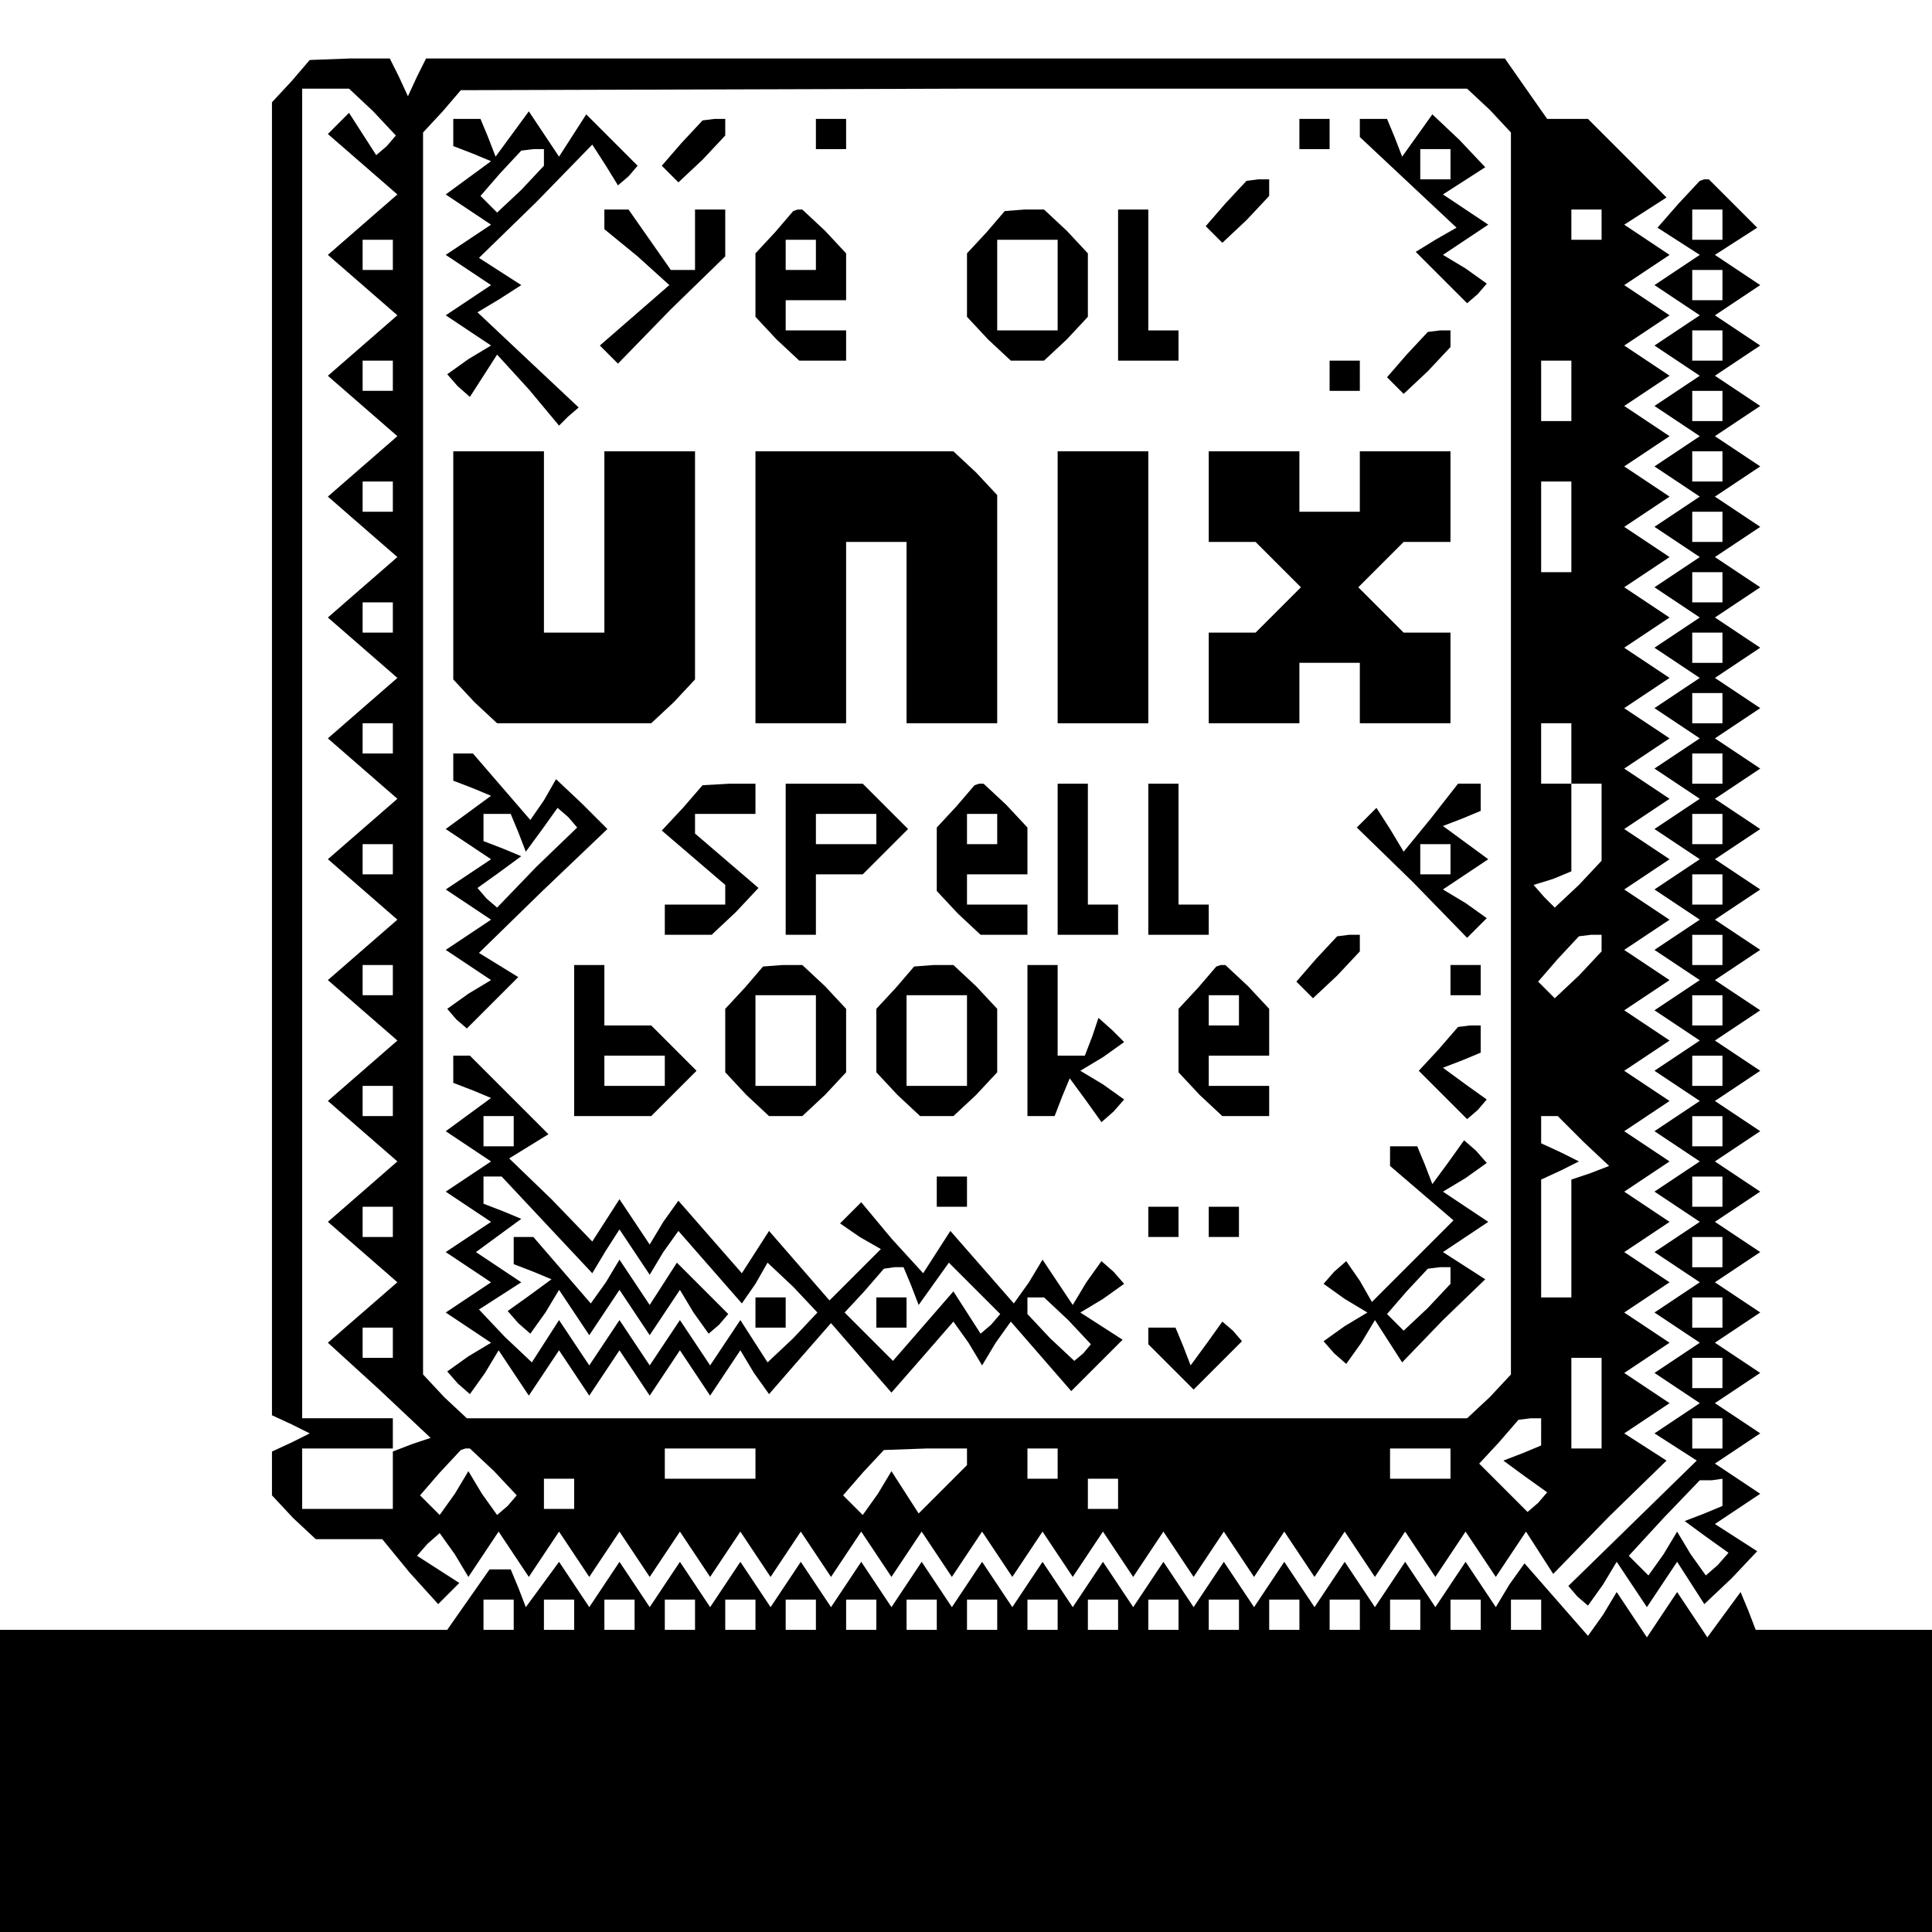 <?xml version="1.0" standalone="no"?>
<!DOCTYPE svg PUBLIC "-//W3C//DTD SVG 20010904//EN"
 "http://www.w3.org/TR/2001/REC-SVG-20010904/DTD/svg10.dtd">
<svg version="1.0" xmlns="http://www.w3.org/2000/svg"
 width="468pt" height="468pt" viewBox="0 0 468 468"
 preserveAspectRatio="xMidYMid meet">
<g transform="translate(0,468) scale(0.366,-0.366)"
fill="#000000" stroke="none">
<path d="M193 1225 l-13 -14 0 -435 0 -434 13 -6 12 -6 -12 -6 -13 -6 0 -15 0
-14 14 -15 15 -14 22 0 22 0 18 -22 19 -21 7 7 7 7 -14 9 -14 9 7 8 8 7 10
-14 9 -15 10 15 10 15 10 -15 10 -15 10 15 10 15 10 -15 10 -15 10 15 10 15
10 -15 10 -15 10 15 10 15 10 -15 10 -15 10 15 10 15 10 -15 10 -15 10 15 10
15 10 -15 10 -15 10 15 10 15 10 -15 10 -15 10 15 10 15 10 -15 10 -15 10 15
10 15 10 -15 10 -15 10 15 10 15 10 -15 10 -15 10 15 10 15 10 -15 10 -15 10
15 10 15 10 -15 10 -15 10 15 10 15 10 -15 10 -15 10 15 10 15 10 -15 10 -15
10 15 10 15 10 -15 10 -15 10 15 10 15 10 -15 10 -15 10 15 10 15 10 -15 10
-15 10 15 10 15 9 -14 9 -14 37 38 38 37 -14 9 -14 9 15 10 15 10 -15 10 -15
10 15 10 15 10 -15 10 -15 10 15 10 15 10 -15 10 -15 10 15 10 15 10 -15 10
-15 10 15 10 15 10 -15 10 -15 10 15 10 15 10 -15 10 -15 10 15 10 15 10 -15
10 -15 10 15 10 15 10 -15 10 -15 10 15 10 15 10 -15 10 -15 10 15 10 15 10
-15 10 -15 10 15 10 15 10 -15 10 -15 10 15 10 15 10 -15 10 -15 10 15 10 15
10 -15 10 -15 10 15 10 15 10 -15 10 -15 10 15 10 15 10 -15 10 -15 10 15 10
15 10 -15 10 -15 10 15 10 15 10 -15 10 -15 10 15 10 15 10 -15 10 -15 10 15
10 15 10 -15 10 -15 10 15 10 15 10 -15 10 -15 10 14 9 14 9 -26 26 -26 26
-13 0 -14 0 -14 20 -14 20 -357 0 -357 0 -6 -12 -6 -13 -6 13 -6 12 -26 0 -27
-1 -12 -14z m54 -20 l15 -16 -6 -7 -7 -6 -9 14 -9 14 -7 -7 -7 -7 23 -20 23
-20 -23 -20 -23 -20 23 -20 23 -20 -23 -20 -23 -20 23 -20 23 -20 -23 -20 -23
-20 23 -20 23 -20 -23 -20 -23 -20 23 -20 23 -20 -23 -20 -23 -20 23 -20 23
-20 -23 -20 -23 -20 23 -20 23 -20 -23 -20 -23 -20 23 -20 23 -20 -23 -20 -23
-20 23 -20 23 -20 -23 -20 -23 -20 23 -20 23 -20 -23 -20 -23 -20 34 -31 34
-32 -12 -4 -13 -5 0 -19 0 -19 -30 0 -30 0 0 20 0 20 30 0 30 0 0 10 0 10 -30
0 -30 0 0 440 0 440 16 0 15 0 16 -15z m739 1 l14 -15 0 -411 0 -411 -14 -15
-15 -14 -331 0 -331 0 -15 14 -14 15 0 411 0 411 13 14 12 14 333 1 333 0 15
-14z m74 -76 l0 -10 -10 0 -10 0 0 10 0 10 10 0 10 0 0 -10z m-800 -20 l0 -10
-10 0 -10 0 0 10 0 10 10 0 10 0 0 -10z m0 -80 l0 -10 -10 0 -10 0 0 10 0 10
10 0 10 0 0 -10z m780 -10 l0 -20 -10 0 -10 0 0 20 0 20 10 0 10 0 0 -20z
m-780 -70 l0 -10 -10 0 -10 0 0 10 0 10 10 0 10 0 0 -10z m780 -20 l0 -30 -10
0 -10 0 0 30 0 30 10 0 10 0 0 -30z m-780 -60 l0 -10 -10 0 -10 0 0 10 0 10
10 0 10 0 0 -10z m0 -80 l0 -10 -10 0 -10 0 0 10 0 10 10 0 10 0 0 -10z m780
-10 l0 -20 10 0 10 0 0 -26 0 -25 -15 -16 -16 -15 -7 7 -7 8 13 4 12 5 0 29 0
29 -10 0 -10 0 0 20 0 20 10 0 10 0 0 -20z m-780 -70 l0 -10 -10 0 -10 0 0 10
0 10 10 0 10 0 0 -10z m800 -56 l0 -5 -15 -16 -16 -15 -5 5 -6 6 13 15 14 15
8 1 7 0 0 -6z m-800 -24 l0 -10 -10 0 -10 0 0 10 0 10 10 0 10 0 0 -10z m0
-80 l0 -10 -10 0 -10 0 0 10 0 10 10 0 10 0 0 -10z m788 -27 l17 -16 -13 -5
-12 -4 0 -39 0 -39 -10 0 -10 0 0 39 0 39 13 6 12 6 -12 6 -13 6 0 9 0 9 6 0
5 0 17 -17z m-788 -53 l0 -10 -10 0 -10 0 0 10 0 10 10 0 10 0 0 -10z m0 -80
l0 -10 -10 0 -10 0 0 10 0 10 10 0 10 0 0 -10z m800 -40 l0 -30 -10 0 -10 0 0
30 0 30 10 0 10 0 0 -30z m-40 -19 l0 -9 -12 -5 -13 -5 15 -11 14 -10 -6 -7
-7 -6 -16 16 -16 16 13 14 13 15 8 1 7 0 0 -9z m-693 -26 l15 -16 -6 -7 -7 -6
-10 14 -9 15 -9 -15 -10 -14 -6 6 -7 7 13 15 14 15 3 1 3 0 16 -15z m173 5 l0
-10 -30 0 -30 0 0 10 0 10 30 0 30 0 0 -10z m140 4 l0 -5 -16 -16 -16 -16 -9
14 -9 14 -9 -15 -10 -14 -6 6 -7 7 13 15 14 15 28 1 27 0 0 -6z m60 -4 l0 -10
-10 0 -10 0 0 10 0 10 10 0 10 0 0 -10z m260 0 l0 -10 -20 0 -20 0 0 10 0 10
20 0 20 0 0 -10z m-580 -20 l0 -10 -10 0 -10 0 0 10 0 10 10 0 10 0 0 -10z
m360 0 l0 -10 -10 0 -10 0 0 10 0 10 10 0 10 0 0 -10z"/>
<path d="M300 1191 l0 -9 13 -5 12 -5 -15 -11 -15 -11 15 -10 15 -10 -15 -10
-15 -10 15 -10 15 -10 -15 -10 -15 -10 15 -10 15 -10 -15 -9 -14 -10 7 -8 8
-7 9 14 9 14 21 -23 20 -24 6 6 7 6 -33 31 -34 32 15 9 14 9 -14 9 -14 9 38
37 37 38 9 -14 8 -13 7 6 6 7 -17 17 -17 17 -9 -14 -9 -14 -10 15 -10 15 -11
-15 -11 -15 -5 13 -5 12 -9 0 -9 0 0 -9z m60 -17 l0 -5 -15 -16 -16 -15 -5 5
-6 6 13 15 14 15 8 1 7 0 0 -6z"/>
<path d="M451 1184 l-13 -15 6 -6 5 -5 16 15 15 16 0 5 0 6 -7 0 -8 -1 -14
-15z"/>
<path d="M540 1190 l0 -10 10 0 10 0 0 10 0 10 -10 0 -10 0 0 -10z"/>
<path d="M860 1190 l0 -10 10 0 10 0 0 10 0 10 -10 0 -10 0 0 -10z"/>
<path d="M900 1194 l0 -6 32 -30 32 -30 -14 -8 -13 -8 17 -17 17 -17 7 6 6 7
-14 10 -15 9 15 10 15 10 -15 10 -15 10 14 9 14 9 -17 18 -18 17 -10 -14 -10
-14 -5 13 -5 12 -9 0 -9 0 0 -6z m60 -24 l0 -10 -10 0 -10 0 0 10 0 10 10 0
10 0 0 -10z"/>
<path d="M811 1144 l-13 -15 6 -6 5 -5 16 15 15 16 0 5 0 6 -7 0 -8 -1 -14
-15z"/>
<path d="M400 1134 l0 -7 22 -18 21 -19 -23 -20 -23 -20 6 -6 6 -6 35 36 36
35 0 16 0 15 -10 0 -10 0 0 -20 0 -20 -8 0 -8 0 -14 20 -14 20 -8 0 -8 0 0 -6z"/>
<path d="M513 1125 l-13 -14 0 -21 0 -21 14 -15 15 -14 15 0 16 0 0 10 0 10
-20 0 -20 0 0 10 0 10 20 0 20 0 0 16 0 15 -14 15 -15 14 -3 0 -3 -1 -12 -14z
m27 -15 l0 -10 -10 0 -10 0 0 10 0 10 10 0 10 0 0 -10z"/>
<path d="M653 1125 l-13 -14 0 -21 0 -21 14 -15 15 -14 11 0 11 0 15 14 14 15
0 21 0 21 -14 15 -15 14 -13 0 -13 -1 -12 -14z m47 -35 l0 -30 -20 0 -20 0 0
30 0 30 20 0 20 0 0 -30z"/>
<path d="M740 1090 l0 -50 20 0 20 0 0 10 0 10 -10 0 -10 0 0 40 0 40 -10 0
-10 0 0 -50z"/>
<path d="M931 1044 l-13 -15 6 -6 5 -5 16 15 15 16 0 5 0 6 -7 0 -8 -1 -14
-15z"/>
<path d="M880 1030 l0 -10 10 0 10 0 0 10 0 10 -10 0 -10 0 0 -10z"/>
<path d="M300 904 l0 -75 14 -15 15 -14 51 0 51 0 15 14 14 15 0 75 0 76 -30
0 -30 0 0 -60 0 -60 -20 0 -20 0 0 60 0 60 -30 0 -30 0 0 -76z"/>
<path d="M500 890 l0 -90 30 0 30 0 0 60 0 60 20 0 20 0 0 -60 0 -60 30 0 30
0 0 76 0 75 -14 15 -15 14 -65 0 -66 0 0 -90z"/>
<path d="M700 890 l0 -90 30 0 30 0 0 90 0 90 -30 0 -30 0 0 -90z"/>
<path d="M800 950 l0 -30 16 0 15 0 15 -15 15 -15 -15 -15 -15 -15 -15 0 -16
0 0 -30 0 -30 30 0 30 0 0 20 0 20 20 0 20 0 0 -20 0 -20 30 0 30 0 0 30 0 30
-16 0 -15 0 -15 15 -15 15 15 15 15 15 15 0 16 0 0 30 0 30 -30 0 -30 0 0 -20
0 -20 -20 0 -20 0 0 20 0 20 -30 0 -30 0 0 -30z"/>
<path d="M300 771 l0 -9 13 -5 12 -5 -15 -11 -15 -11 15 -10 15 -10 -15 -10
-15 -10 15 -10 15 -10 -15 -10 -15 -10 15 -10 15 -10 -15 -9 -14 -10 6 -7 7
-6 17 17 17 17 -13 8 -13 8 42 41 43 41 -17 17 -17 16 -8 -14 -9 -13 -19 22
-19 22 -7 0 -6 0 0 -9z m43 -43 l5 -13 11 15 10 14 7 -6 6 -7 -27 -26 -26 -27
-7 6 -6 7 14 10 15 11 -12 5 -13 5 0 9 0 9 9 0 9 0 5 -12z"/>
<path d="M452 744 l-14 -15 21 -18 21 -18 0 -7 0 -6 -20 0 -20 0 0 -10 0 -10
16 0 15 0 16 15 15 16 -21 18 -21 18 0 7 0 6 20 0 20 0 0 10 0 10 -17 0 -18
-1 -13 -15z"/>
<path d="M520 710 l0 -50 10 0 10 0 0 20 0 20 16 0 15 0 15 15 15 15 -15 15
-15 15 -25 0 -26 0 0 -50z m60 20 l0 -10 -20 0 -20 0 0 10 0 10 20 0 20 0 0
-10z"/>
<path d="M633 745 l-13 -14 0 -21 0 -21 14 -15 15 -14 15 0 16 0 0 10 0 10
-20 0 -20 0 0 10 0 10 20 0 20 0 0 16 0 15 -14 15 -15 14 -3 0 -3 -1 -12 -14z
m27 -15 l0 -10 -10 0 -10 0 0 10 0 10 10 0 10 0 0 -10z"/>
<path d="M700 710 l0 -50 20 0 20 0 0 10 0 10 -10 0 -10 0 0 40 0 40 -10 0
-10 0 0 -50z"/>
<path d="M760 710 l0 -50 20 0 20 0 0 10 0 10 -10 0 -10 0 0 40 0 40 -10 0
-10 0 0 -50z"/>
<path d="M947 737 l-18 -22 -9 15 -9 14 -6 -6 -7 -7 37 -36 36 -37 7 7 6 6
-14 10 -15 9 15 10 15 10 -15 11 -15 11 13 5 12 5 0 9 0 9 -7 0 -8 0 -18 -23z
m13 -27 l0 -10 -10 0 -10 0 0 10 0 10 10 0 10 0 0 -10z"/>
<path d="M871 644 l-13 -15 6 -6 5 -5 16 15 15 16 0 5 0 6 -7 0 -8 -1 -14 -15z"/>
<path d="M380 590 l0 -50 26 0 25 0 15 15 15 15 -15 15 -15 15 -15 0 -16 0 0
20 0 20 -10 0 -10 0 0 -50z m60 -20 l0 -10 -20 0 -20 0 0 10 0 10 20 0 20 0 0
-10z"/>
<path d="M493 625 l-13 -14 0 -21 0 -21 14 -15 15 -14 11 0 11 0 15 14 14 15
0 21 0 21 -14 15 -15 14 -13 0 -13 -1 -12 -14z m47 -35 l0 -30 -20 0 -20 0 0
30 0 30 20 0 20 0 0 -30z"/>
<path d="M593 625 l-13 -14 0 -21 0 -21 14 -15 15 -14 11 0 11 0 15 14 14 15
0 21 0 21 -14 15 -15 14 -13 0 -13 -1 -12 -14z m47 -35 l0 -30 -20 0 -20 0 0
30 0 30 20 0 20 0 0 -30z"/>
<path d="M680 590 l0 -50 9 0 9 0 5 13 5 12 11 -15 10 -14 8 7 7 8 -14 10 -15
9 15 9 14 10 -8 8 -9 8 -4 -12 -5 -13 -9 0 -9 0 0 30 0 30 -10 0 -10 0 0 -50z"/>
<path d="M793 625 l-13 -14 0 -21 0 -21 14 -15 15 -14 15 0 16 0 0 10 0 10
-20 0 -20 0 0 10 0 10 20 0 20 0 0 16 0 15 -14 15 -15 14 -3 0 -3 -1 -12 -14z
m27 -15 l0 -10 -10 0 -10 0 0 10 0 10 10 0 10 0 0 -10z"/>
<path d="M960 630 l0 -10 10 0 10 0 0 10 0 10 -10 0 -10 0 0 -10z"/>
<path d="M952 584 l-13 -14 16 -16 16 -16 7 6 6 7 -14 10 -15 11 13 5 12 5 0
9 0 9 -7 0 -8 -1 -13 -15z"/>
<path d="M300 571 l0 -9 13 -5 12 -5 -15 -11 -15 -11 15 -10 15 -10 -15 -10
-15 -10 15 -10 15 -10 -15 -10 -15 -10 15 -10 15 -10 -15 -10 -15 -10 15 -10
15 -10 -15 -9 -14 -10 7 -8 8 -7 10 14 9 15 10 -15 10 -15 10 15 10 15 10 -15
10 -15 10 15 10 15 10 -15 10 -15 10 15 10 15 10 -15 10 -15 10 15 10 15 9
-15 10 -14 20 23 21 24 20 -23 20 -23 21 24 20 23 10 -14 9 -15 9 15 10 14 20
-23 20 -23 17 17 17 17 -14 9 -14 9 15 9 14 10 -7 8 -8 7 -10 -14 -9 -15 -10
15 -10 15 -9 -15 -10 -14 -21 24 -21 24 -9 -14 -9 -14 -21 23 -20 24 -7 -7 -7
-7 13 -9 14 -8 -17 -17 -17 -17 -20 23 -20 23 -9 -14 -9 -14 -21 24 -21 24
-10 -14 -9 -15 -10 15 -10 15 -9 -14 -9 -14 -27 28 -28 27 13 8 13 8 -26 26
-26 26 -6 0 -5 0 0 -9z m40 -41 l0 -10 -10 0 -10 0 0 10 0 10 10 0 10 0 0 -10z
m22 -62 l30 -32 9 15 9 14 10 -15 10 -15 9 15 10 14 21 -24 21 -24 9 13 8 14
17 -16 16 -17 -16 -17 -17 -16 -9 14 -9 14 -10 -15 -10 -15 -10 15 -10 15 -10
-15 -10 -15 -10 15 -10 15 -10 -15 -10 -15 -10 15 -10 15 -9 -14 -9 -14 -18
17 -17 18 14 9 14 9 -15 10 -15 10 15 11 15 11 -12 5 -13 5 0 9 0 9 6 0 6 0
30 -32z m241 -40 l5 -13 10 14 10 14 17 -17 17 -17 -6 -7 -7 -6 -9 14 -9 14
-20 -23 -20 -23 -16 16 -16 16 13 14 13 15 7 1 6 0 5 -12z m104 -23 l15 -16
-5 -6 -6 -5 -16 15 -15 16 0 5 0 6 6 0 5 0 16 -15z"/>
<path d="M340 451 l0 -9 13 -5 12 -5 -15 -11 -14 -10 7 -8 8 -7 10 14 9 15 10
-15 10 -15 10 15 10 15 10 -15 10 -15 10 15 10 15 9 -15 10 -14 7 6 6 7 -17
17 -17 17 -9 -14 -9 -14 -10 15 -10 15 -9 -15 -10 -14 -19 22 -19 22 -7 0 -6
0 0 -9z"/>
<path d="M500 410 l0 -10 10 0 10 0 0 10 0 10 -10 0 -10 0 0 -10z"/>
<path d="M580 410 l0 -10 10 0 10 0 0 10 0 10 -10 0 -10 0 0 -10z"/>
<path d="M920 514 l0 -7 21 -18 21 -18 -27 -27 -27 -27 -8 14 -9 13 -8 -7 -7
-8 14 -10 15 -9 -15 -9 -14 -10 7 -8 8 -7 10 14 9 15 9 -14 9 -14 27 28 28 27
-14 9 -14 9 15 10 15 10 -15 10 -15 10 15 9 14 10 -7 8 -8 7 -10 -14 -11 -15
-5 13 -5 12 -9 0 -9 0 0 -6z m40 -80 l0 -5 -15 -16 -16 -15 -5 5 -6 6 13 15
14 15 8 1 7 0 0 -6z"/>
<path d="M620 490 l0 -10 10 0 10 0 0 10 0 10 -10 0 -10 0 0 -10z"/>
<path d="M760 470 l0 -10 10 0 10 0 0 10 0 10 -10 0 -10 0 0 -10z"/>
<path d="M800 470 l0 -10 10 0 10 0 0 10 0 10 -10 0 -10 0 0 -10z"/>
<path d="M760 394 l0 -5 15 -15 15 -15 16 16 16 16 -6 7 -7 6 -10 -14 -11 -15
-5 13 -5 12 -9 0 -9 0 0 -6z"/>
<path d="M1111 1144 l-14 -16 14 -9 14 -9 -15 -10 -15 -10 15 -10 15 -10 -15
-10 -15 -10 15 -10 15 -10 -15 -10 -15 -10 15 -10 15 -10 -15 -10 -15 -10 15
-10 15 -10 -15 -10 -15 -10 15 -10 15 -10 -15 -10 -15 -10 15 -10 15 -10 -15
-10 -15 -10 15 -10 15 -10 -15 -10 -15 -10 15 -10 15 -10 -15 -10 -15 -10 15
-10 15 -10 -15 -10 -15 -10 15 -10 15 -10 -15 -10 -15 -10 15 -10 15 -10 -15
-10 -15 -10 15 -10 15 -10 -15 -10 -15 -10 15 -10 15 -10 -15 -10 -15 -10 15
-10 15 -10 -15 -10 -15 -10 15 -10 15 -10 -15 -10 -15 -10 15 -10 15 -10 -15
-10 -15 -10 15 -10 15 -10 -15 -10 -15 -10 15 -10 15 -10 -15 -10 -15 -10 15
-10 15 -10 -15 -10 -15 -10 14 -9 14 -9 -43 -42 -42 -41 6 -7 7 -6 10 14 9 15
10 -15 10 -15 10 15 10 15 9 -14 9 -14 18 17 17 18 -14 9 -14 9 15 10 15 10
-15 10 -15 10 15 10 15 10 -15 10 -15 10 15 10 15 10 -15 10 -15 10 15 10 15
10 -15 10 -15 10 15 10 15 10 -15 10 -15 10 15 10 15 10 -15 10 -15 10 15 10
15 10 -15 10 -15 10 15 10 15 10 -15 10 -15 10 15 10 15 10 -15 10 -15 10 15
10 15 10 -15 10 -15 10 15 10 15 10 -15 10 -15 10 15 10 15 10 -15 10 -15 10
15 10 15 10 -15 10 -15 10 15 10 15 10 -15 10 -15 10 15 10 15 10 -15 10 -15
10 15 10 15 10 -15 10 -15 10 15 10 15 10 -15 10 -15 10 15 10 15 10 -15 10
-15 10 15 10 15 10 -15 10 -15 10 15 10 15 10 -15 10 -15 10 15 10 15 10 -15
10 -15 10 14 9 14 9 -16 16 -16 16 -3 0 -3 -1 -14 -15z m29 -14 l0 -10 -10 0
-10 0 0 10 0 10 10 0 10 0 0 -10z m0 -40 l0 -10 -10 0 -10 0 0 10 0 10 10 0
10 0 0 -10z m0 -40 l0 -10 -10 0 -10 0 0 10 0 10 10 0 10 0 0 -10z m0 -40 l0
-10 -10 0 -10 0 0 10 0 10 10 0 10 0 0 -10z m0 -40 l0 -10 -10 0 -10 0 0 10 0
10 10 0 10 0 0 -10z m0 -40 l0 -10 -10 0 -10 0 0 10 0 10 10 0 10 0 0 -10z m0
-40 l0 -10 -10 0 -10 0 0 10 0 10 10 0 10 0 0 -10z m0 -40 l0 -10 -10 0 -10 0
0 10 0 10 10 0 10 0 0 -10z m0 -40 l0 -10 -10 0 -10 0 0 10 0 10 10 0 10 0 0
-10z m0 -40 l0 -10 -10 0 -10 0 0 10 0 10 10 0 10 0 0 -10z m0 -40 l0 -10 -10
0 -10 0 0 10 0 10 10 0 10 0 0 -10z m0 -40 l0 -10 -10 0 -10 0 0 10 0 10 10 0
10 0 0 -10z m0 -40 l0 -10 -10 0 -10 0 0 10 0 10 10 0 10 0 0 -10z m0 -40 l0
-10 -10 0 -10 0 0 10 0 10 10 0 10 0 0 -10z m0 -40 l0 -10 -10 0 -10 0 0 10 0
10 10 0 10 0 0 -10z m0 -40 l0 -10 -10 0 -10 0 0 10 0 10 10 0 10 0 0 -10z m0
-40 l0 -10 -10 0 -10 0 0 10 0 10 10 0 10 0 0 -10z m0 -40 l0 -10 -10 0 -10 0
0 10 0 10 10 0 10 0 0 -10z m0 -40 l0 -10 -10 0 -10 0 0 10 0 10 10 0 10 0 0
-10z m0 -40 l0 -10 -10 0 -10 0 0 10 0 10 10 0 10 0 0 -10z m0 -40 l0 -10 -10
0 -10 0 0 10 0 10 10 0 10 0 0 -10z m0 -39 l0 -9 -12 -5 -13 -5 15 -11 14 -10
-7 -8 -8 -7 -10 14 -9 15 -9 -15 -10 -14 -6 6 -7 7 23 25 24 25 8 0 7 1 0 -9z"/>
<path d="M310 220 l-14 -20 -148 0 -148 0 0 -100 0 -100 640 0 640 0 0 100 0
100 -59 0 -59 0 -5 13 -5 12 -11 -15 -11 -15 -10 15 -10 15 -10 -15 -10 -15
-10 15 -10 15 -9 -15 -10 -14 -21 24 -21 24 -10 -14 -9 -15 -10 15 -10 15 -10
-15 -10 -15 -10 15 -10 15 -10 -15 -10 -15 -10 15 -10 15 -10 -15 -10 -15 -10
15 -10 15 -10 -15 -10 -15 -10 15 -10 15 -10 -15 -10 -15 -10 15 -10 15 -10
-15 -10 -15 -10 15 -10 15 -10 -15 -10 -15 -10 15 -10 15 -10 -15 -10 -15 -10
15 -10 15 -10 -15 -10 -15 -10 15 -10 15 -10 -15 -10 -15 -10 15 -10 15 -10
-15 -10 -15 -10 15 -10 15 -10 -15 -10 -15 -10 15 -10 15 -10 -15 -10 -15 -10
15 -10 15 -10 -15 -10 -15 -10 15 -10 15 -10 -15 -10 -15 -10 15 -10 15 -11
-15 -11 -15 -5 13 -5 12 -7 0 -7 0 -14 -20z m30 -10 l0 -10 -10 0 -10 0 0 10
0 10 10 0 10 0 0 -10z m40 0 l0 -10 -10 0 -10 0 0 10 0 10 10 0 10 0 0 -10z
m40 0 l0 -10 -10 0 -10 0 0 10 0 10 10 0 10 0 0 -10z m40 0 l0 -10 -10 0 -10
0 0 10 0 10 10 0 10 0 0 -10z m40 0 l0 -10 -10 0 -10 0 0 10 0 10 10 0 10 0 0
-10z m40 0 l0 -10 -10 0 -10 0 0 10 0 10 10 0 10 0 0 -10z m40 0 l0 -10 -10 0
-10 0 0 10 0 10 10 0 10 0 0 -10z m40 0 l0 -10 -10 0 -10 0 0 10 0 10 10 0 10
0 0 -10z m40 0 l0 -10 -10 0 -10 0 0 10 0 10 10 0 10 0 0 -10z m40 0 l0 -10
-10 0 -10 0 0 10 0 10 10 0 10 0 0 -10z m40 0 l0 -10 -10 0 -10 0 0 10 0 10
10 0 10 0 0 -10z m40 0 l0 -10 -10 0 -10 0 0 10 0 10 10 0 10 0 0 -10z m40 0
l0 -10 -10 0 -10 0 0 10 0 10 10 0 10 0 0 -10z m40 0 l0 -10 -10 0 -10 0 0 10
0 10 10 0 10 0 0 -10z m40 0 l0 -10 -10 0 -10 0 0 10 0 10 10 0 10 0 0 -10z
m40 0 l0 -10 -10 0 -10 0 0 10 0 10 10 0 10 0 0 -10z m40 0 l0 -10 -10 0 -10
0 0 10 0 10 10 0 10 0 0 -10z m40 0 l0 -10 -10 0 -10 0 0 10 0 10 10 0 10 0 0
-10z"/>
</g>
</svg>
